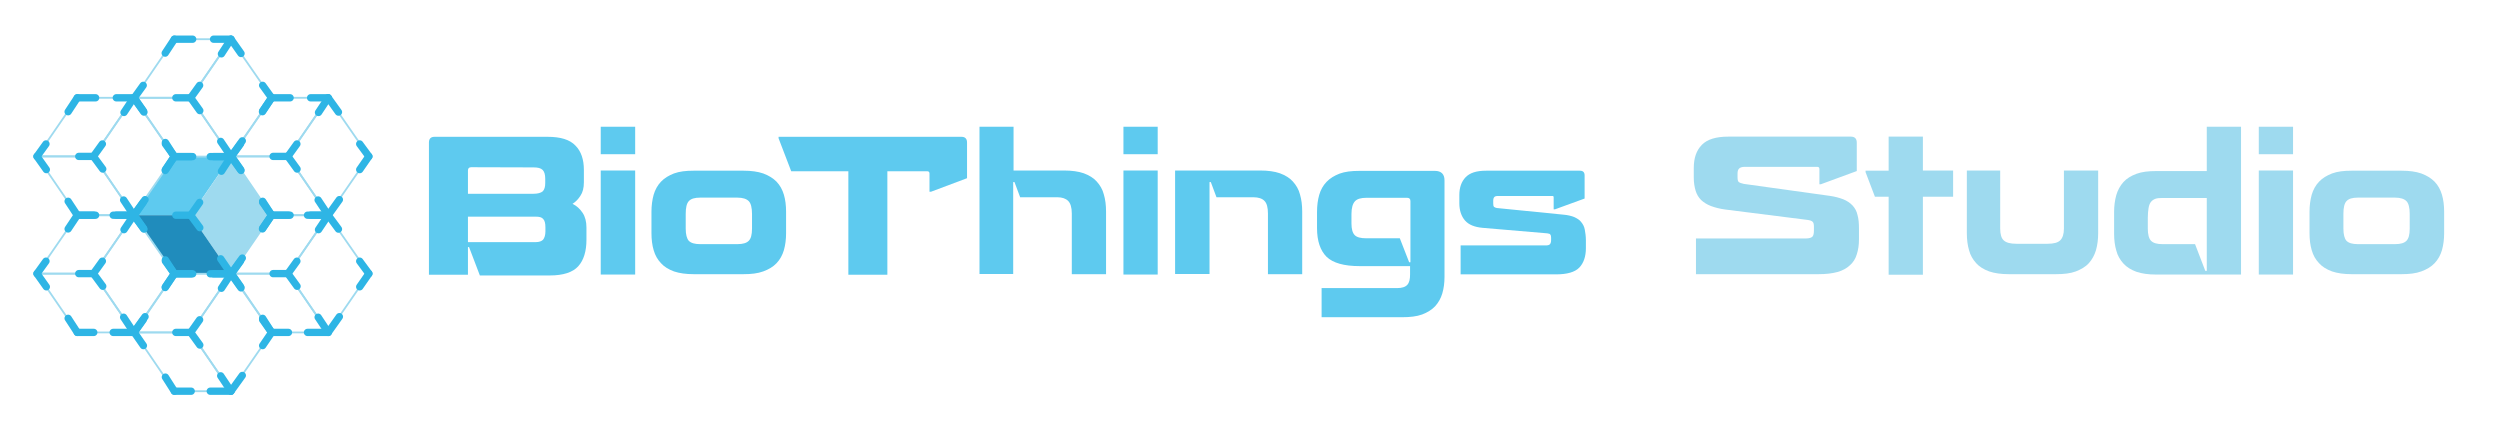 <?xml version="1.0" encoding="utf-8"?>
<!-- Generator: Adobe Illustrator 22.1.0, SVG Export Plug-In . SVG Version: 6.00 Build 0)  -->
<svg version="1.1" id="Layer_1" xmlns="http://www.w3.org/2000/svg" xmlns:xlink="http://www.w3.org/1999/xlink" x="0px" y="0px"
	 viewBox="0 0 1365 237" style="enable-background:new 0 0 1365 237;" xml:space="preserve">
<style type="text/css">
	.st0{fill:#5ECAEF;}
	.st1{fill:#9EDAEF;}
	.st2{fill:#208CBC;}
	.st3{fill:none;stroke:#9EDAEF;stroke-miterlimit:10;}
	.st4{fill:none;stroke:#2EB5E5;stroke-width:4;stroke-linecap:round;stroke-linejoin:round;stroke-miterlimit:10;}
	.st5{fill:none;}
	.st6{enable-background:new    ;}
</style>
<g>
	<g>
		<g>
			<g>
				<polygon class="st0" points="126.1,85.5 104.1,117.5 73.3,117.5 95.2,85.5 				"/>
			</g>
			<g>
				<polygon class="st1" points="126.1,85.5 148.3,117.5 126.1,149.5 104.1,117.5 				"/>
			</g>
			<g>
				<polygon class="st2" points="104.1,117.5 126.1,149.5 95.2,149.5 73.3,117.5 				"/>
			</g>
		</g>
		<g>
			<g>
				<g>
					<polygon class="st3" points="73,53.4 51,85.4 20.2,85.4 42.2,53.4 					"/>
				</g>
				<g>
					<polygon class="st3" points="73,53.4 95.2,85.4 73,117.5 51,85.4 					"/>
				</g>
				<g>
					<polygon class="st3" points="51,85.4 73,117.5 42.2,117.5 20.2,85.4 					"/>
				</g>
			</g>
			<g>
				<g>
					<polygon class="st3" points="73,117.5 51,149.4 20.2,149.4 42.2,117.5 					"/>
				</g>
				<g>
					<polygon class="st3" points="73,117.5 95.2,149.4 73,181.5 51,149.4 					"/>
				</g>
				<g>
					<polygon class="st3" points="51,149.4 73,181.5 42.2,181.5 20.2,149.4 					"/>
				</g>
			</g>
			<g>
				<g>
					<polygon class="st3" points="179.2,53.4 157.2,85.4 126.4,85.4 148.3,53.4 					"/>
				</g>
				<g>
					<polygon class="st3" points="179.2,53.4 201.4,85.4 179.2,117.5 157.2,85.4 					"/>
				</g>
				<g>
					<polygon class="st3" points="157.2,85.4 179.2,117.5 148.3,117.5 126.4,85.4 					"/>
				</g>
			</g>
			<g>
				<g>
					<polygon class="st3" points="179.2,117.5 157.2,149.4 126.4,149.4 148.3,117.5 					"/>
				</g>
				<g>
					<polygon class="st3" points="179.2,117.5 201.4,149.4 179.2,181.5 157.2,149.4 					"/>
				</g>
				<g>
					<polygon class="st3" points="157.2,149.4 179.2,181.5 148.3,181.5 126.4,149.4 					"/>
				</g>
			</g>
			<g>
				<g>
					<polygon class="st3" points="126.1,21.4 104.1,53.4 73.3,53.4 95.2,21.4 					"/>
				</g>
				<g>
					<polygon class="st3" points="126.1,21.4 148.3,53.4 126.1,85.5 104.1,53.4 					"/>
				</g>
				<g>
					<polygon class="st3" points="104.1,53.4 126.1,85.5 95.2,85.5 73.3,53.4 					"/>
				</g>
			</g>
			<g>
				<g>
					<polygon class="st3" points="126.1,149.5 104.1,181.5 73.3,181.5 95.2,149.5 					"/>
				</g>
				<g>
					<polygon class="st3" points="126.1,149.5 148.3,181.5 126.1,213.6 104.1,181.5 					"/>
				</g>
				<g>
					<polygon class="st3" points="104.1,181.5 126.1,213.6 95.2,213.6 73.3,181.5 					"/>
				</g>
			</g>
		</g>
		<g>
			<g>
				<g>
					<line class="st4" x1="51" y1="85.4" x2="43" y2="85.4"/>
				</g>
			</g>
			<g>
				<g>
					<line class="st4" x1="51" y1="149.4" x2="43" y2="149.4"/>
				</g>
			</g>
			<g>
				<g>
					<line class="st4" x1="157.2" y1="85.4" x2="149.1" y2="85.4"/>
				</g>
			</g>
			<g>
				<g>
					<line class="st4" x1="157.2" y1="149.4" x2="149.1" y2="149.4"/>
				</g>
			</g>
			<g>
				<g>
					<line class="st4" x1="104.1" y1="53.4" x2="96" y2="53.4"/>
				</g>
			</g>
			<g>
				<g>
					<line class="st4" x1="104.1" y1="181.5" x2="96" y2="181.5"/>
				</g>
			</g>
			<g>
				<g>
					<g>
						<line class="st4" x1="104.1" y1="117.5" x2="96" y2="117.5"/>
					</g>
				</g>
				<line class="st4" x1="104.1" y1="117.5" x2="109" y2="110.5"/>
				<line class="st4" x1="104.1" y1="117.5" x2="109.1" y2="124.3"/>
				<line class="st4" x1="73.3" y1="117.5" x2="78.2" y2="110.5"/>
				<line class="st4" x1="73.3" y1="117.5" x2="78.3" y2="124.6"/>
				<path class="st4" d="M78.3,124.6"/>
				<path class="st4" d="M109.2,124.6"/>
				<path class="st4" d="M78.3,124.6"/>
				<path class="st4" d="M109.2,124.6"/>
				<path class="st4" d="M143.4,110.5"/>
				<path class="st4" d="M78.2,110.5"/>
				<path class="st4" d="M143.4,124.6"/>
				<path class="st4" d="M78.3,124.6"/>
				<line class="st4" x1="148.3" y1="117.5" x2="143.4" y2="110.5"/>
				<line class="st4" x1="143.4" y1="124.6" x2="148.3" y2="117.5"/>
				<line class="st4" x1="95.2" y1="85.5" x2="90.2" y2="93.1"/>
				<line class="st4" x1="105.2" y1="85.5" x2="95.2" y2="85.5"/>
				<line class="st4" x1="126.1" y1="85.5" x2="116.6" y2="85.5"/>
				<line class="st4" x1="120.9" y1="93.5" x2="126.1" y2="85.5"/>
				<line class="st4" x1="131.6" y1="93.1" x2="126.1" y2="85.5"/>
				<line class="st4" x1="126.1" y1="149.5" x2="114.8" y2="149.5"/>
				<line class="st4" x1="120.5" y1="141.3" x2="126.1" y2="149.5"/>
				<line class="st4" x1="132.3" y1="140.9" x2="126.1" y2="149.5"/>
				<line class="st4" x1="95.2" y1="149.5" x2="90.3" y2="141.9"/>
				<line class="st4" x1="104.4" y1="149.5" x2="95.2" y2="149.5"/>
				<line class="st4" x1="51" y1="85.4" x2="55.9" y2="78.6"/>
				<line class="st4" x1="51" y1="85.4" x2="56.1" y2="92.3"/>
				<line class="st4" x1="20.2" y1="85.4" x2="25.1" y2="78.6"/>
				<line class="st4" x1="20.2" y1="85.4" x2="25.3" y2="92.6"/>
				<path class="st4" d="M25.3,92.6"/>
				<path class="st4" d="M56.1,92.6"/>
				<path class="st4" d="M25.3,92.6"/>
				<path class="st4" d="M56.1,92.6"/>
				<path class="st4" d="M90.3,78.6"/>
				<path class="st4" d="M25.1,78.6"/>
				<path class="st4" d="M90.3,92.6"/>
				<path class="st4" d="M25.3,92.6"/>
				<line class="st4" x1="95.2" y1="85.4" x2="90.3" y2="78.6"/>
				<line class="st4" x1="90.3" y1="92.6" x2="95.2" y2="85.4"/>
				<line class="st4" x1="42.2" y1="53.4" x2="37.2" y2="61"/>
				<line class="st4" x1="52.2" y1="53.4" x2="42.2" y2="53.4"/>
				<line class="st4" x1="73" y1="53.4" x2="63.5" y2="53.4"/>
				<line class="st4" x1="67.7" y1="61.4" x2="73" y2="53.4"/>
				<line class="st4" x1="78.6" y1="61.2" x2="73" y2="53.4"/>
				<line class="st4" x1="73" y1="117.5" x2="61.8" y2="117.5"/>
				<line class="st4" x1="67.5" y1="109.2" x2="73" y2="117.5"/>
				<line class="st4" x1="79.2" y1="109" x2="73" y2="117.5"/>
				<line class="st4" x1="42.2" y1="117.5" x2="37.2" y2="109.9"/>
				<line class="st4" x1="51.2" y1="117.5" x2="42.2" y2="117.5"/>
				<line class="st4" x1="51" y1="149.4" x2="55.9" y2="142.6"/>
				<line class="st4" x1="51" y1="149.4" x2="56.1" y2="156.3"/>
				<line class="st4" x1="20.2" y1="149.4" x2="25.1" y2="142.6"/>
				<line class="st4" x1="20.2" y1="149.4" x2="25.3" y2="156.6"/>
				<path class="st4" d="M25.3,156.6"/>
				<path class="st4" d="M56.1,156.6"/>
				<path class="st4" d="M25.3,156.6"/>
				<path class="st4" d="M56.1,156.6"/>
				<path class="st4" d="M90.3,142.6"/>
				<path class="st4" d="M25.1,142.6"/>
				<path class="st4" d="M90.3,156.6"/>
				<path class="st4" d="M25.3,156.6"/>
				<line class="st4" x1="95.2" y1="149.4" x2="90.3" y2="142.6"/>
				<line class="st4" x1="90.3" y1="156.6" x2="95.2" y2="149.4"/>
				<line class="st4" x1="42.2" y1="117.5" x2="37.2" y2="125"/>
				<line class="st4" x1="52.2" y1="117.5" x2="42.2" y2="117.5"/>
				<line class="st4" x1="73" y1="117.5" x2="63.5" y2="117.5"/>
				<line class="st4" x1="67.7" y1="125.4" x2="73" y2="117.5"/>
				<line class="st4" x1="78.6" y1="125.1" x2="73" y2="117.5"/>
				<line class="st4" x1="73" y1="181.5" x2="61.8" y2="181.5"/>
				<line class="st4" x1="67.5" y1="173.2" x2="73" y2="181.5"/>
				<line class="st4" x1="79.2" y1="172.9" x2="73" y2="181.5"/>
				<line class="st4" x1="42.2" y1="181.5" x2="37.2" y2="173.8"/>
				<line class="st4" x1="51.2" y1="181.5" x2="42.2" y2="181.5"/>
				<line class="st4" x1="157.2" y1="85.4" x2="162.1" y2="78.6"/>
				<line class="st4" x1="157.2" y1="85.4" x2="162.2" y2="92.3"/>
				<line class="st4" x1="126.4" y1="85.4" x2="131.3" y2="78.6"/>
				<line class="st4" x1="126.4" y1="85.4" x2="131.4" y2="92.6"/>
				<path class="st4" d="M131.4,92.6"/>
				<path class="st4" d="M162.3,92.6"/>
				<path class="st4" d="M131.4,92.6"/>
				<path class="st4" d="M162.3,92.6"/>
				<path class="st4" d="M196.4,78.6"/>
				<path class="st4" d="M131.3,78.6"/>
				<path class="st4" d="M196.4,92.6"/>
				<path class="st4" d="M131.4,92.6"/>
				<line class="st4" x1="201.4" y1="85.4" x2="196.4" y2="78.6"/>
				<line class="st4" x1="196.4" y1="92.6" x2="201.4" y2="85.4"/>
				<line class="st4" x1="148.3" y1="53.4" x2="143.3" y2="61"/>
				<line class="st4" x1="158.4" y1="53.4" x2="148.3" y2="53.4"/>
				<line class="st4" x1="179.2" y1="53.4" x2="169.6" y2="53.4"/>
				<line class="st4" x1="173.9" y1="61.4" x2="179.2" y2="53.4"/>
				<line class="st4" x1="184.8" y1="61.2" x2="179.2" y2="53.4"/>
				<line class="st4" x1="179.2" y1="117.5" x2="167.9" y2="117.5"/>
				<line class="st4" x1="173.7" y1="109.2" x2="179.2" y2="117.5"/>
				<line class="st4" x1="185.3" y1="109" x2="179.2" y2="117.5"/>
				<line class="st4" x1="148.3" y1="117.5" x2="143.4" y2="109.9"/>
				<line class="st4" x1="157.5" y1="117.5" x2="148.3" y2="117.5"/>
				<line class="st4" x1="157.2" y1="149.4" x2="162.1" y2="142.6"/>
				<line class="st4" x1="157.2" y1="149.4" x2="162.2" y2="156.3"/>
				<line class="st4" x1="126.4" y1="149.4" x2="131.3" y2="142.6"/>
				<line class="st4" x1="126.4" y1="149.4" x2="131.4" y2="156.6"/>
				<path class="st4" d="M131.4,156.6"/>
				<path class="st4" d="M162.3,156.6"/>
				<path class="st4" d="M131.4,156.6"/>
				<path class="st4" d="M162.3,156.6"/>
				<path class="st4" d="M196.4,142.6"/>
				<path class="st4" d="M131.3,142.6"/>
				<path class="st4" d="M196.4,156.6"/>
				<path class="st4" d="M131.4,156.6"/>
				<line class="st4" x1="201.4" y1="149.4" x2="196.4" y2="142.6"/>
				<line class="st4" x1="196.4" y1="156.6" x2="201.4" y2="149.4"/>
				<line class="st4" x1="148.3" y1="117.5" x2="143.3" y2="125"/>
				<line class="st4" x1="158.4" y1="117.5" x2="148.3" y2="117.5"/>
				<line class="st4" x1="179.2" y1="117.5" x2="169.6" y2="117.5"/>
				<line class="st4" x1="173.9" y1="125.4" x2="179.2" y2="117.5"/>
				<line class="st4" x1="184.8" y1="125.1" x2="179.2" y2="117.5"/>
				<line class="st4" x1="179.2" y1="181.5" x2="167.9" y2="181.5"/>
				<line class="st4" x1="173.7" y1="173.2" x2="179.2" y2="181.5"/>
				<line class="st4" x1="185.3" y1="172.9" x2="179.2" y2="181.5"/>
				<line class="st4" x1="148.3" y1="181.5" x2="143.4" y2="173.8"/>
				<line class="st4" x1="157.5" y1="181.5" x2="148.3" y2="181.5"/>
				<line class="st4" x1="104.1" y1="53.4" x2="109" y2="46.6"/>
				<line class="st4" x1="104.1" y1="53.4" x2="109.1" y2="60.4"/>
				<line class="st4" x1="73.3" y1="53.4" x2="78.2" y2="46.6"/>
				<line class="st4" x1="73.3" y1="53.4" x2="78.3" y2="60.6"/>
				<path class="st4" d="M78.3,60.6"/>
				<path class="st4" d="M109.2,60.6"/>
				<path class="st4" d="M78.3,60.6"/>
				<path class="st4" d="M109.2,60.6"/>
				<path class="st4" d="M143.4,46.6"/>
				<path class="st4" d="M78.2,46.6"/>
				<path class="st4" d="M143.4,60.6"/>
				<path class="st4" d="M78.3,60.6"/>
				<line class="st4" x1="148.3" y1="53.4" x2="143.4" y2="46.6"/>
				<line class="st4" x1="143.4" y1="60.6" x2="148.3" y2="53.4"/>
				<line class="st4" x1="95.2" y1="21.4" x2="90.2" y2="29"/>
				<line class="st4" x1="105.2" y1="21.4" x2="95.2" y2="21.4"/>
				<line class="st4" x1="126.1" y1="21.4" x2="116.6" y2="21.4"/>
				<line class="st4" x1="120.9" y1="29.4" x2="126.1" y2="21.4"/>
				<line class="st4" x1="131.6" y1="29.2" x2="126.1" y2="21.4"/>
				<line class="st4" x1="126.1" y1="85.5" x2="114.8" y2="85.5"/>
				<line class="st4" x1="120.5" y1="77.2" x2="126.1" y2="85.5"/>
				<line class="st4" x1="132.3" y1="76.9" x2="126.1" y2="85.5"/>
				<line class="st4" x1="95.2" y1="85.5" x2="90.3" y2="77.8"/>
				<line class="st4" x1="104.4" y1="85.5" x2="95.2" y2="85.5"/>
				<line class="st4" x1="104.1" y1="181.5" x2="109" y2="174.6"/>
				<line class="st4" x1="104.1" y1="181.5" x2="109.1" y2="188.4"/>
				<line class="st4" x1="73.3" y1="181.5" x2="78.2" y2="174.6"/>
				<line class="st4" x1="73.3" y1="181.5" x2="78.3" y2="188.7"/>
				<path class="st4" d="M78.3,188.7"/>
				<path class="st4" d="M109.2,188.7"/>
				<path class="st4" d="M78.3,188.7"/>
				<path class="st4" d="M109.2,188.7"/>
				<path class="st4" d="M143.4,174.6"/>
				<path class="st4" d="M78.2,174.6"/>
				<path class="st4" d="M143.4,188.7"/>
				<path class="st4" d="M78.3,188.7"/>
				<line class="st4" x1="148.3" y1="181.5" x2="143.4" y2="174.6"/>
				<line class="st4" x1="143.4" y1="188.7" x2="148.3" y2="181.5"/>
				<line class="st4" x1="95.2" y1="149.5" x2="90.2" y2="157"/>
				<line class="st4" x1="105.2" y1="149.5" x2="95.2" y2="149.5"/>
				<line class="st4" x1="126.1" y1="149.5" x2="116.6" y2="149.5"/>
				<line class="st4" x1="120.9" y1="157.4" x2="126.1" y2="149.5"/>
				<line class="st4" x1="131.6" y1="157.2" x2="126.1" y2="149.5"/>
				<line class="st4" x1="126.1" y1="213.6" x2="114.8" y2="213.6"/>
				<line class="st4" x1="120.5" y1="205.2" x2="126.1" y2="213.6"/>
				<line class="st4" x1="132.3" y1="205" x2="126.1" y2="213.6"/>
				<line class="st4" x1="95.2" y1="213.6" x2="90.3" y2="205.9"/>
				<line class="st4" x1="104.4" y1="213.6" x2="95.2" y2="213.6"/>
			</g>
		</g>
	</g>
</g>
<g>
	<rect x="288.3" y="63.3" class="st5" width="1000.1" height="141.5"/>
	<rect x="207.8" y="69.2" class="st5" width="1153.2" height="140.3"/>
	<g class="st6">
		<path class="st0" d="M255.5,134.5v15.5h-21.3V77.8c0-2,1-3.1,3-3.1H299c7,0,12.1,1.5,15.2,4.8c3.1,3.1,4.6,7.6,4.6,13.3v6.7
			c0,3.1-0.6,5.5-1.9,7.4c-1.2,1.9-2.6,3.3-4.3,4.4c2.3,1.1,4,2.7,5.5,4.9c1.4,2.1,2.1,4.8,2.1,8v6.7c0,6.3-1.5,11.2-4.5,14.5
			s-8.2,5-15.5,5h-38.2l-5.9-15.5h-0.7V134.5z M257.3,91.3c-1.2,0-1.8,0.6-1.8,1.8v12.7h35.8c2.4,0,4-0.5,5-1.3c1-1,1.4-2.5,1.4-4.6
			v-2.3c0-2.3-0.5-3.9-1.4-4.8c-1-1-2.6-1.4-5-1.4L257.3,91.3L257.3,91.3z M255.5,118.1v14.1h37c1.9,0,3.2-0.5,4-1.3
			c0.8-1,1.3-2.5,1.3-4.6v-2.1c0-2.3-0.4-3.8-1.2-4.6c-0.8-1-2.1-1.3-4.2-1.3h-37V118.1z"/>
		<path class="st0" d="M328,84.2v-15h18.8v15H328z M328,149.9V93.1h18.8v56.8H328z"/>
		<path class="st0" d="M429.2,127.3c0,3.4-0.4,6.5-1.2,9.3c-0.8,2.7-2.1,5.1-4,7.1c-1.9,2-4.3,3.4-7.3,4.5c-3,1.1-6.5,1.5-10.7,1.5
			h-27.3c-4.2,0-7.7-0.5-10.7-1.5c-3-1.1-5.4-2.6-7.1-4.5c-1.9-2-3.2-4.3-4-7.1c-0.8-2.7-1.2-5.8-1.2-9.3v-11.7
			c0-3.3,0.4-6.4,1.2-9.3c0.8-2.7,2.1-5.1,4-7.1c1.9-2,4.3-3.4,7.1-4.5c3-1.1,6.5-1.5,10.7-1.5H406c4.2,0,7.8,0.5,10.7,1.5
			c3,1.1,5.4,2.6,7.3,4.5c1.9,2,3.2,4.4,4,7.1c0.8,2.7,1.2,5.8,1.2,9.3V127.3z M402.6,133.3c3,0,5-0.6,6.2-1.8
			c1.2-1.2,1.8-3.3,1.8-6.7v-8c0-3.4-0.6-5.8-1.8-7c-1.2-1.2-3.2-1.9-6.2-1.9h-20.3c-3,0-5,0.6-6.2,1.9c-1.2,1.3-1.7,3.6-1.7,7v8
			c0,3.2,0.6,5.5,1.7,6.7c1.2,1.2,3.2,1.8,6.2,1.8H402.6z"/>
		<path class="st0" d="M484.5,93.5v56.5h-21.3V93.5H432l-6.9-18v-0.8h99.9c2,0,3,1.1,3,3.1v19.5l-19.7,7.4h-0.8v-10
			c0-0.7-0.4-1.2-1.2-1.2H484.5z"/>
		<path class="st0" d="M534.7,69.2h18.7v23.9h27.6c4.2,0,7.8,0.5,10.7,1.5c3,1.1,5.4,2.6,7.1,4.5c1.8,2,3.2,4.3,3.9,7.1
			c0.8,2.7,1.2,5.8,1.2,9.3v34.2h-18.7v-33.1c0-3.3-0.7-5.6-2-6.9c-1.3-1.3-3.3-2-5.9-2h-20.3l-3.1-8.3h-0.7v50.2h-18.4V69.2z"/>
		<path class="st0" d="M613.4,84.2v-15h18.7v15H613.4z M613.4,149.9V93.1h18.7v56.8H613.4z"/>
		<path class="st0" d="M641.7,93.1h46.4c4.2,0,7.8,0.5,10.7,1.5c3,1.1,5.4,2.6,7.1,4.5c1.8,2,3.2,4.3,3.9,7.1
			c0.8,2.7,1.2,5.8,1.2,9.3v34.2h-18.7v-33.1c0-3.3-0.6-5.6-1.9-6.9c-1.2-1.3-3.3-2-6.1-2h-20.1l-3.1-8.3h-0.7v50.2h-18.8V93.1z"/>
		<path class="st0" d="M721.8,157.3h41c2.7,0,4.5-0.6,5.6-1.8s1.5-3.1,1.5-5.7v-4.5h-27.6c-8.4,0-14.5-1.7-18-5.1
			c-3.4-3.4-5.2-8.6-5.2-15.6v-8.9c0-3.4,0.4-6.5,1.2-9.3s2.1-5.1,4-7.1c1.9-2,4.3-3.4,7.1-4.5c3-1.1,6.5-1.5,10.8-1.5h41.3
			c3.4,0,5.2,1.8,5.2,5.1v52.8c0,3.3-0.4,6.3-1.2,9c-0.8,2.7-2.1,5-3.9,7c-1.8,1.9-4.2,3.4-7.1,4.5c-3,1.1-6.7,1.5-10.9,1.5h-44
			v-15.9L721.8,157.3L721.8,157.3z M769.4,143.2h0.7v-33.4c0-1.2-0.6-1.8-1.8-1.8H746c-2.9,0-5,0.6-6.2,1.9
			c-1.2,1.3-1.9,3.6-1.9,6.9v5.2c0,3.1,0.6,5.2,1.8,6.4c1.2,1.2,3.3,1.7,6.3,1.7h18.3L769.4,143.2z"/>
		<path class="st0" d="M797.6,134H844c1.1,0,1.9-0.2,2.3-0.7c0.4-0.5,0.6-1.2,0.6-2.3v-1.2c0-0.7-0.1-1.3-0.4-1.7
			c-0.2-0.4-0.8-0.6-1.7-0.7l-35.3-3c-4.4-0.4-7.6-1.7-9.6-4s-3.1-5.5-3.1-9.4v-4.5c0-4.2,1.2-7.4,3.4-9.7c2.3-2.4,5.9-3.6,11.2-3.6
			h51.2c1.7,0,2.6,0.8,2.6,2.6v12.6l-16.2,5.9h-0.7v-6.5c0-0.6-0.2-0.8-0.7-0.8h-29.6c-1.1,0-1.8,0.2-2.1,0.6
			c-0.4,0.4-0.6,1.1-0.6,2v1.5c0,1,0.1,1.5,0.5,1.9c0.4,0.2,0.8,0.5,1.7,0.6l36.1,3.6c2.4,0.2,4.4,0.7,5.9,1.3
			c1.5,0.7,2.9,1.5,3.8,2.7c1,1.2,1.7,2.5,2,4.2s0.6,3.6,0.6,5.8v4.3c0,4.5-1.2,8.1-3.6,10.6c-2.4,2.5-6.7,3.7-12.7,3.7h-52.1V134
			L797.6,134L797.6,134z"/>
	</g>
	<g class="st6">
		<path class="st1" d="M994.2,100.6h-0.8v-8.3c0-0.8-0.4-1.2-1.2-1.2h-39.7c-1.4,0-2.5,0.4-3,1c-0.6,0.6-0.8,1.5-0.8,2.7v1.9
			c0,1.4,0.2,2.4,0.7,2.7c0.5,0.4,1.4,0.7,2.7,1l46.7,6.5c3,0.4,5.5,1.1,7.6,1.9c2,0.8,3.8,2,5.1,3.4c1.3,1.4,2.3,3.2,2.7,5.2
			c0.6,2,0.8,4.5,0.8,7.4v5.9c0,3.1-0.4,5.8-1.2,8.2c-0.7,2.4-2,4.4-3.7,5.9c-1.8,1.7-4,2.9-6.8,3.7c-2.9,0.8-6.3,1.2-10.5,1.2H926
			v-19.5h60c1.8,0,3-0.4,3.6-1c0.6-0.7,0.8-1.8,0.8-3.4v-2c0-1.3-0.2-2.3-0.7-2.7c-0.5-0.5-1.3-0.8-2.6-1l-45.1-5.7
			c-3.1-0.4-5.6-1.1-7.8-1.9c-2.1-0.8-3.9-1.9-5.4-3.3c-1.4-1.4-2.4-3.1-3-5.1c-0.6-2-1-4.4-1-7.1v-5.2c0-5.5,1.4-9.6,4.4-12.7
			c2.9-3,7.7-4.5,14.5-4.5h66.9c2.1,0,3.2,1.1,3.2,3.3v15.5L994.2,100.6z"/>
		<path class="st1" d="M1066.4,107.4h-16.5v42.6h-18.7v-42.6h-7.5l-5.1-13.4v-0.8h12.6V74.6h18.7v18.5h16.5V107.4z"/>
		<path class="st1" d="M1073.4,93.1h18.7v31.7c0,3.2,0.7,5.4,2,6.5c1.3,1.2,3.6,1.8,6.8,1.8h17.1c3.3,0,5.6-0.6,6.9-1.9
			c1.3-1.3,2-3.4,2-6.4V93.1h18.7v34.2c0,3.4-0.4,6.5-1.2,9.3c-0.8,2.7-2.1,5.1-3.9,7.1c-1.8,2-4.3,3.4-7.1,4.5
			c-3,1.1-6.5,1.5-10.8,1.5h-25.8c-4.2,0-7.7-0.5-10.7-1.5c-3-1.1-5.4-2.6-7.1-4.5c-1.8-2-3.2-4.3-3.9-7.1c-0.8-2.7-1.2-5.8-1.2-9.3
			V93.1H1073.4z"/>
		<path class="st1" d="M1177.2,149.9c-4.2,0-7.7-0.5-10.7-1.5c-3-1.1-5.4-2.6-7.1-4.5c-1.8-2-3.2-4.3-3.9-7.1
			c-0.8-2.7-1.2-5.8-1.2-9.3v-11.7c0-3.3,0.4-6.4,1.2-9.3c0.8-2.7,2.1-5.1,3.9-7.1c1.8-2,4.2-3.4,7.1-4.5c3-1.1,6.5-1.5,10.7-1.5
			h27.7V69.2h18.7v80.7H1177.2z M1198.5,133.3l5.6,14.6h0.8v-39.8h-24.3c-1.5,0-2.9,0.1-3.9,0.5c-1,0.4-1.8,1-2.4,1.8
			c-0.6,0.8-1,2-1.2,3.3c-0.2,1.4-0.4,3.1-0.4,5.2v5.9c0,3.2,0.6,5.5,1.8,6.7c1.2,1.2,3.2,1.8,6.1,1.8H1198.5z"/>
		<path class="st1" d="M1233.3,84.2v-15h18.7v15H1233.3z M1233.3,149.9V93.1h18.7v56.8H1233.3z"/>
		<path class="st1" d="M1334.5,127.3c0,3.4-0.4,6.5-1.2,9.3c-0.8,2.7-2.1,5.1-4,7.1c-1.9,2-4.3,3.4-7.3,4.5c-3,1.1-6.5,1.5-10.7,1.5
			H1284c-4.2,0-7.7-0.5-10.7-1.5c-3-1.1-5.4-2.6-7.1-4.5c-1.9-2-3.2-4.3-4-7.1c-0.8-2.7-1.2-5.8-1.2-9.3v-11.7
			c0-3.3,0.4-6.4,1.2-9.3c0.8-2.7,2.1-5.1,4-7.1c1.9-2,4.3-3.4,7.1-4.5c3-1.1,6.5-1.5,10.7-1.5h27.3c4.2,0,7.8,0.5,10.7,1.5
			c3,1.1,5.4,2.6,7.3,4.5c1.9,2,3.2,4.4,4,7.1s1.2,5.8,1.2,9.3V127.3z M1307.7,133.3c3,0,5-0.6,6.2-1.8c1.2-1.2,1.8-3.3,1.8-6.7v-8
			c0-3.4-0.6-5.8-1.8-7c-1.2-1.2-3.2-1.9-6.2-1.9h-20.3c-3,0-5,0.6-6.2,1.9c-1.2,1.3-1.7,3.6-1.7,7v8c0,3.2,0.6,5.5,1.7,6.7
			c1.2,1.2,3.2,1.8,6.2,1.8H1307.7z"/>
	</g>
</g>
</svg>
